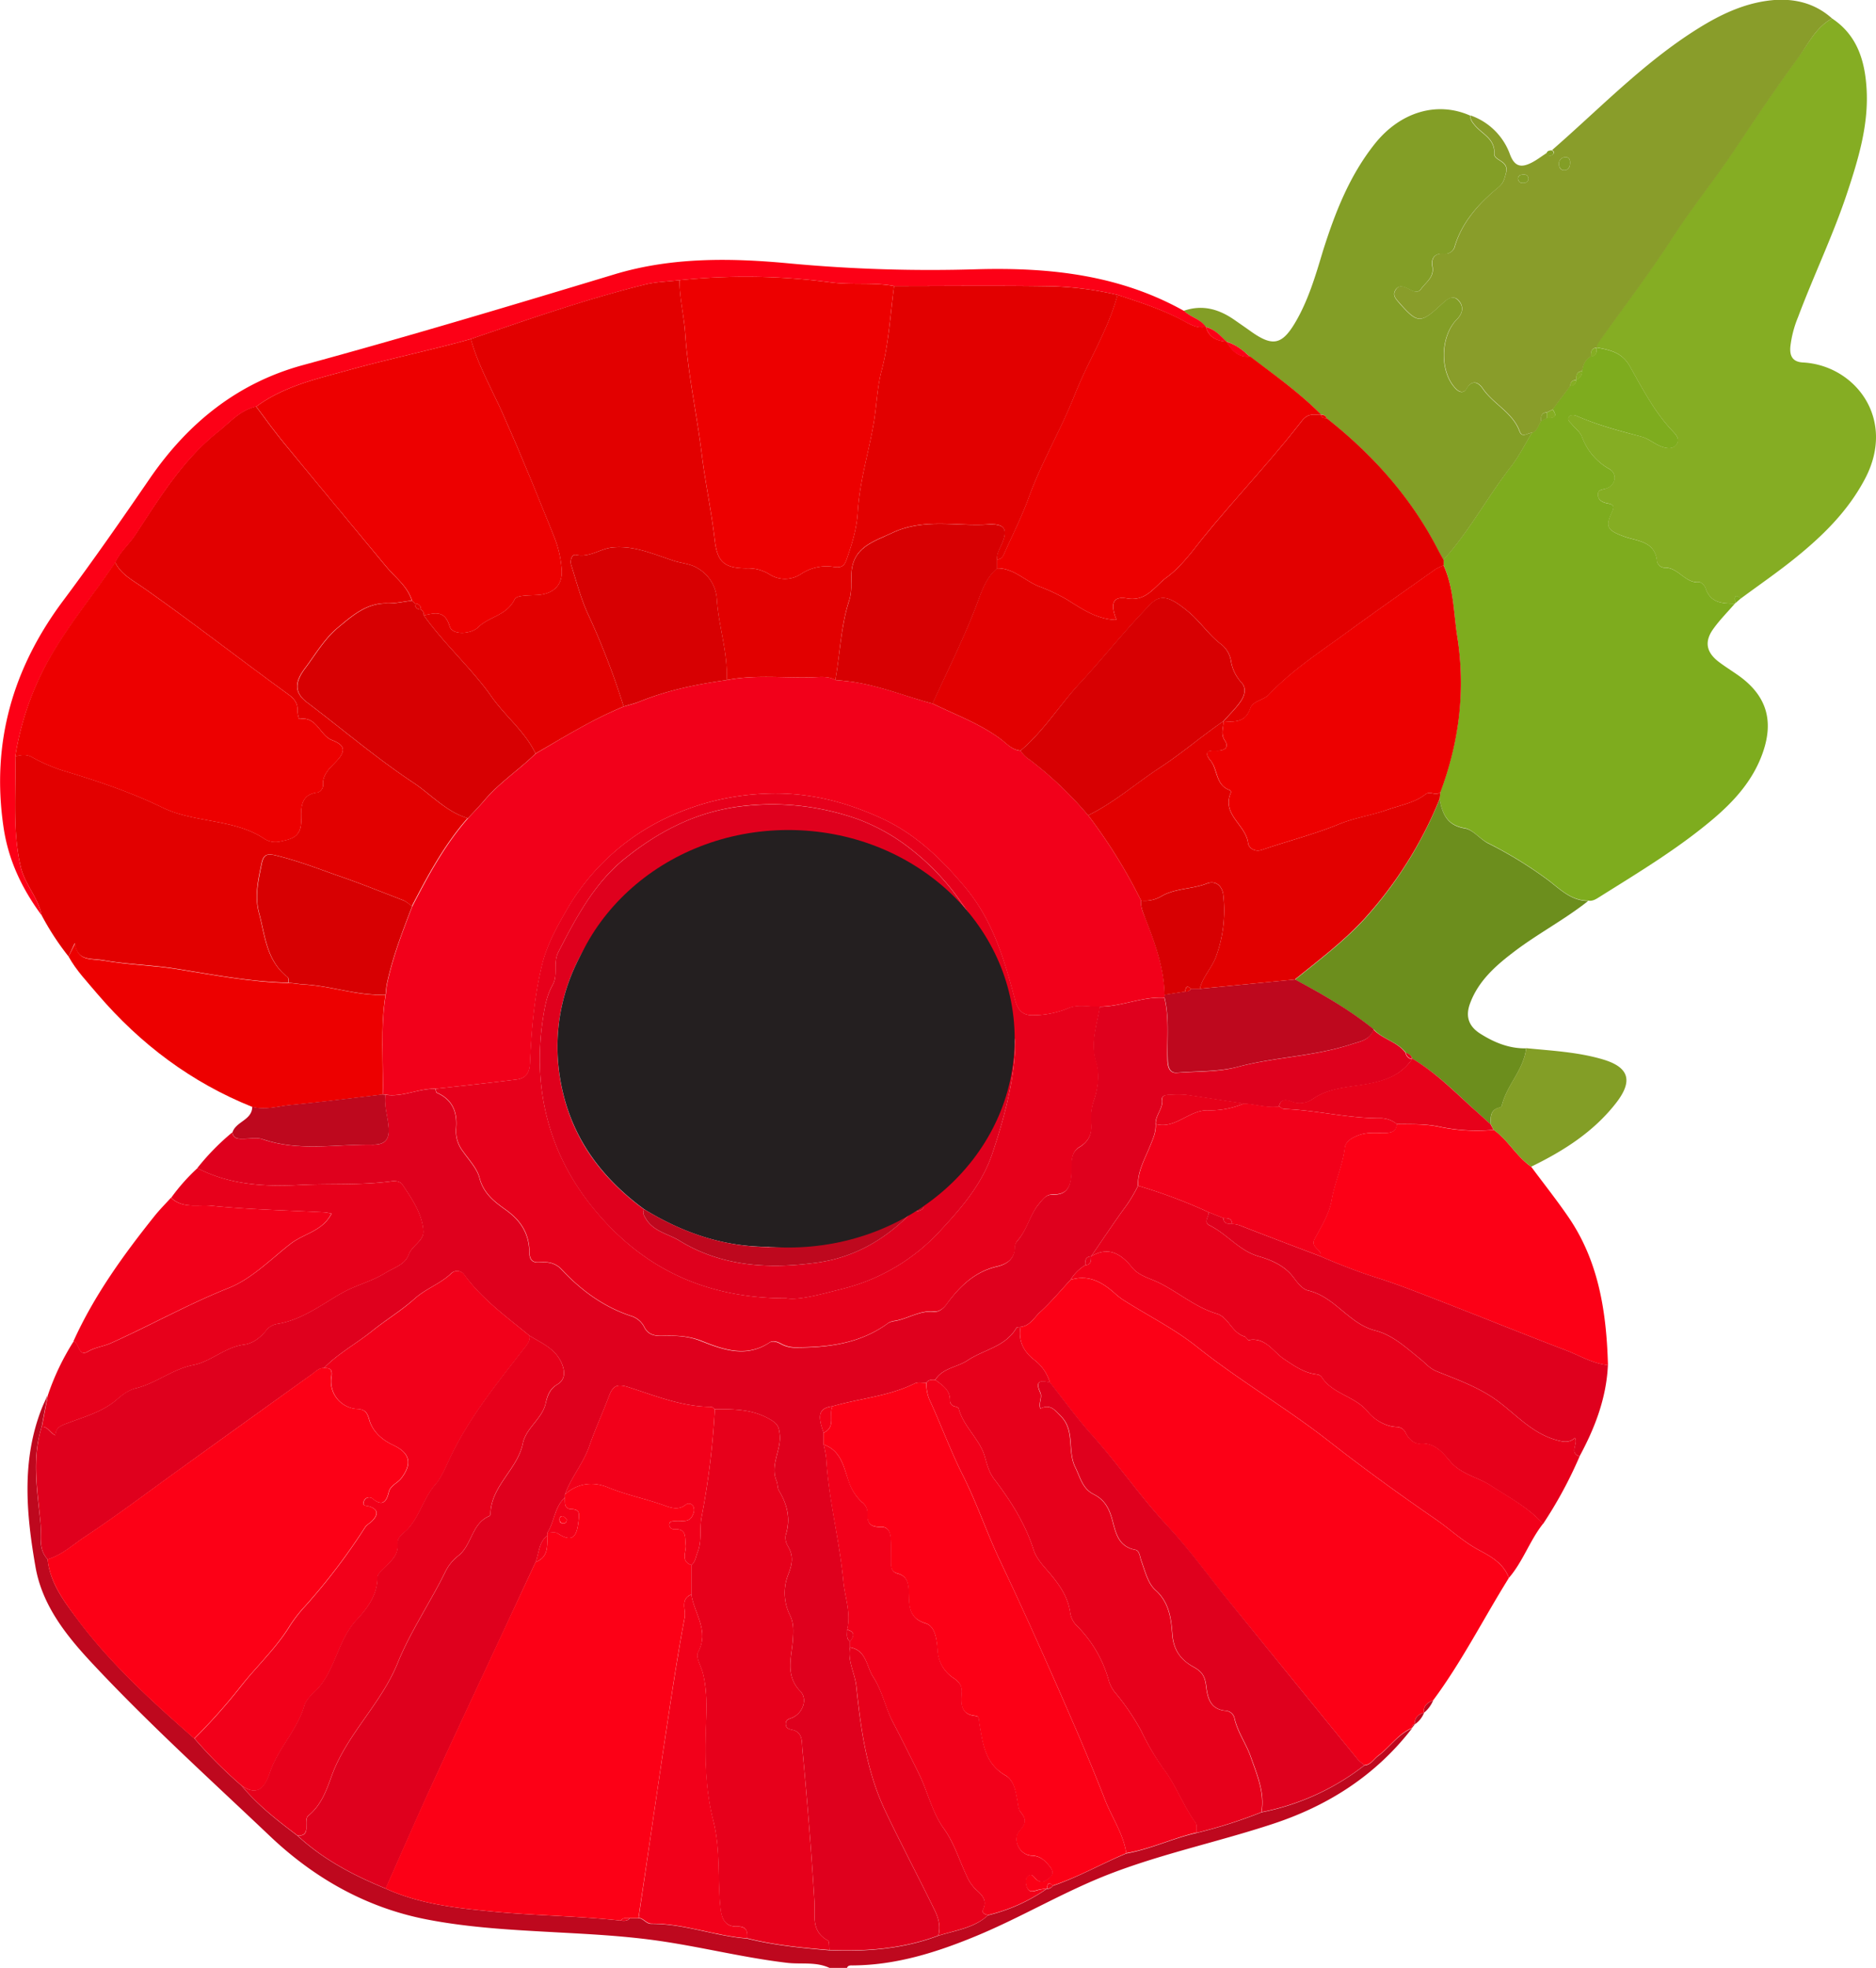 <svg id="Layer_1" data-name="Layer 1" xmlns="http://www.w3.org/2000/svg" viewBox="0 0 638.18 669.29"><title>poppy</title><path d="M398,678c-4.61-2.17-9.65-1.16-14.46-1.73-15.36-1.82-30.33-5.72-45.63-7.76-10.72-1.43-21.51-2-32.3-2.58-14.93-.82-29.87-1.55-44.59-4.41-20.66-4-38.36-14.1-53.36-28.34-20.4-19.36-41.3-38.25-60.52-58.83-8.77-9.39-16.94-19.64-19.22-32.66-3.16-18.05-4.84-36.27,2.12-54,.6-1.52,1.35-3,2-4.49L130,494c-3.44,10.87-1.45,21.88-.4,32.77.39,4.06-.95,8.71,2.43,12.26.82,8.17,5.71,14.45,10.31,20.59,11.39,15.21,25.42,27.92,39.65,40.4a155,155,0,0,0,16,16c5.46,6.64,12.19,11.85,19,17,8.74,8.1,19.08,13.54,30,18,11.61,5.32,24.17,6.64,36.59,7.84,14.44,1.39,29,1.47,43.43,3.06,1.13.11,2.26.23,3.09-.81H333c1.74,0,2.54,1.94,4.42,1.92,11.1-.08,21.56,4.17,32.54,5,9.19,2.3,18.59,3.21,28,4,12.62.49,25.06-.43,37-4.93,5.88-1.85,12.21-2.59,17-7a59.16,59.16,0,0,0,20-9h0a2.13,2.13,0,0,0,2-1c8.66-2.94,16.6-7.5,25-11,8.25-1.45,15.84-5.18,24-7a166.4,166.4,0,0,0,22-7,82.82,82.82,0,0,0,35-15.94c2.22-.16,3.19-2.12,4.73-3.26,4-3,6.77-7.38,11.52-9.41-12.35,16-28.52,26.37-47.62,32.61-18.22,6-37,9.94-55,16.85-15.62,6-30,14.69-45.46,21.11-13.54,5.62-27.35,10-42.22,10.1-.8,0-1.69-.11-2,1Z" transform="translate(-115.83 -8.71)" style="fill:#be081e"/><path d="M435,667c-11.95,4.5-24.39,5.42-37,4.93-.17-1.12,0-3-.56-3.27-5.81-3.14-4.24-8.38-4.55-13.44-1.05-17.25-2.49-34.48-4.1-51.68-.21-2.24.22-5.7-3.39-6.49-1.23-.27-2.28-.54-2.27-2.08s1.21-1.59,2.29-2.08c3.56-1.61,5.24-6.38,2.65-9-5.21-5.35-2.93-11.57-2.53-17.42.21-3.09.37-5.78-1.06-8.6a17,17,0,0,1-.5-13.67c1.45-3.71,1.82-6.32-.09-9.59a5.37,5.37,0,0,1-.78-3.79c1.77-5.48.58-10.36-2.27-15.11-.57-.94-.41-2.29-.85-3.34-2.31-5.51,1.79-10.56,1.08-16-.28-2.2-.58-3.3-2.95-4.73C372,487.93,365.6,487.94,359,488c-.4-.28-.79-.82-1.19-.82-9.93,0-19-3.76-28.2-6.7-4.4-1.41-5.47,0-6.73,3.37-2.09,5.53-4.57,10.91-6.5,16.49-2.05,6-6.25,10.78-8.36,16.67,0,.33,0,.67,0,1-3.59,3.21-3.53,8.23-6,12,0,.33,0,.66,0,1-3,2.24-2.76,6-4,9l-11,23.67c-8.41,18.06-16.89,36.1-25.21,54.21-5,11-9.84,22.07-14.75,33.12-10.92-4.46-21.26-9.9-30-18,2.06.14,3.09-.68,3-2.88,0-1.29-.17-3.2.57-3.8,4.46-3.59,6.22-8.59,8.06-13.67,5.12-14.12,16.75-24.31,22.46-38.42,4.3-10.62,11.05-20.51,16.22-31a15.2,15.2,0,0,1,4.36-5.37c4.67-3.63,4.51-11,10.55-13.51.22-.09.41-.57.42-.87.28-9.52,9.2-15,11-23.85,1.1-5.33,6.57-8.33,7.78-13.65.61-2.67,1.41-4.88,4-6.44,2.33-1.38,2.69-3.76,1.68-6.56-2-5.44-6.87-7.34-11.2-10-7.77-6.39-16-12.3-22.07-20.53a3,3,0,0,0-4.83-.44c-3.66,3.41-8.47,5-12.22,8.39-4.49,4-9.77,7.19-14.49,11C237,465.72,230.87,469,226,474c-1.68-.07-2.73,1.17-3.91,2q-22.82,16.33-45.58,32.75c-10.59,7.62-21,15.5-31.89,22.7-4.05,2.67-7.72,6.19-12.58,7.58-3.38-3.55-2-8.2-2.43-12.26-1-10.89-3-21.9.4-32.77,2-.24,2.54,1.89,4.67,2.87.06-2.68,1.82-3.28,4-4.11,5.76-2.19,11.87-3.79,16.73-7.95,2-1.72,4-3.35,6.77-4,6.81-1.68,12.28-6.46,19.42-7.86,6-1.17,10.77-6.09,17.21-6.93,3-.39,5.45-2.27,7.43-4.67a5.89,5.89,0,0,1,3.68-2.34c8.44-1.29,15.05-6.47,22.19-10.54,4.68-2.66,9.95-3.85,14.72-6.79,3-1.85,6.75-2.82,8-6.25,1.19-3.2,5.28-4.72,5-8.11-.44-6-3.92-10.94-7.17-15.8-.64-.94-2.14-1.28-3.64-1.07-10.37,1.43-20.85.74-31.28,1.27-11.76.6-23.83,0-34.79-5.73a80,80,0,0,1,11.94-12.18c.29,2.37,2.06,2.2,3.75,2.2,2.16,0,4.52-.54,6.45.14,12.33,4.28,24.93,1.69,37.42,1.88,4,.06,5.78-1.44,5.52-5.64-.23-3.8-1.64-7.48-1.09-11.34,5.87.91,11.25-2.19,17-2,.15.46.18,1.22.48,1.35,5.36,2.34,7,6.63,6.53,12.11a11.21,11.21,0,0,0,2.33,7.8c2,2.94,4.83,5.8,5.66,9.11,1.32,5.23,5.21,8.16,8.83,10.73,5.28,3.74,8,8.2,8.12,14.42,0,2.58.95,3.71,3.53,3.47,2.77-.24,5.37.26,7.34,2.37,6.65,7.11,14.26,12.75,23.61,15.87a7.39,7.39,0,0,1,4.54,3.7c1.28,2.68,3.51,3.18,6.23,3.09,4.47-.15,8.8,0,13.18,1.76,7.54,3,15.34,5.78,23.23.54,1.16-.76,2.59-.25,3.82.4a10.06,10.06,0,0,0,4.76,1.29c11.33,0,22.27-1.3,31.77-8.29a5.66,5.66,0,0,1,2.33-.75c4.51-.78,8.49-3.66,13.38-3.17,1.54.15,3.08-1,4.14-2.45,4.39-6,9.5-11.08,17.13-12.87,3.45-.81,6.13-2.57,6.14-6.73a3.75,3.75,0,0,1,1-2.21c3.26-3.7,4.1-8.77,7.34-12.55,1.36-1.59,2.22-3.08,4.61-3,4.29.07,5.89-2,6.24-6.47.25-3.21-.68-7.61,2.72-9.63,3.68-2.2,4.45-5.07,4-8.78a18.66,18.66,0,0,1,1.2-7.83c1.29-4.12,1.69-8.6.53-12.32-2.09-6.73.34-12.68,1.28-18.93,7.47,0,14.46-3.48,22-3,1.64,6.71.87,13.54,1,20.33,0,2.45.28,5.4,3.23,5.17,6.91-.53,14.15-.23,20.67-2,12.81-3.4,26.19-3.56,38.77-7.73,2.81-.93,6.3-1.38,7.38-5.05,3.17,3.35,8.17,4.17,11,8a2.46,2.46,0,0,0,2.14,2.15l.12-.1c-3.6,5.37-8.76,7.32-15.06,8.51s-13.11,1.19-18.87,5.2a7.54,7.54,0,0,1-7.12.85c-1.52-.63-3.76-1.16-4.28,1.67-4.07.56-8-.81-12-1-6.57-1-13.13-2.06-19.71-3a38.1,38.1,0,0,0-5.45,0c-1.19,0-2.8.17-2.63,1.55.4,3.2-2.4,5.41-2.2,8.45.14,2.72-.95,5.07-1.95,7.53-1.76,4.34-4.23,8.52-4.06,13.46a53.84,53.84,0,0,1-3.74,6.37C495,424.13,491.07,430.11,487,436c-2,.09-2,1.54-2,3a15,15,0,0,0-5,5c-3.44,3.7-6.67,7.62-10.39,11-2,1.83-3.42,4.67-6.62,5-.48.1-1.24,0-1.4.31-3.75,6.48-11.11,7.37-16.62,11.06-3.58,2.4-8.49,2.57-11,6.62-1.1,0-2.29-.18-3,1-1.33.05-2.87-.32-3.95.22-8.87,4.38-18.73,5.09-28,7.78-4.52.58-5.27,2.84-3,9,0,1.33,0,2.66,0,4a38.64,38.64,0,0,1,.9,4.85c.85,14,4.49,27.64,5.8,41.56.51,5.5,2.71,10.93,1.28,16.59.13,1.39-.48,3,1,4v2c-.92,4.64,1.63,8.73,2.1,13.19,1.55,14.57,3.45,28.94,9.95,42.6,5.33,11.2,11.14,22.15,16.57,33.29C435.08,661,435.89,663.82,435,667Z" transform="translate(-115.83 -8.71)" style="fill:#df001d"/><path d="M706,214c-2.49,2.88-5.21,5.6-7.4,8.69-3.06,4.32-2.29,7.95,2,11.18,2.11,1.59,4.38,3,6.54,4.52,9.45,6.68,12.21,15.13,8.42,26.12-3.25,9.44-9.66,16.58-17.11,22.87-12,10.13-25.43,18.17-38.67,26.49-1.13.71-2.26,1.41-3.7,1.14-5.67,0-9.23-3.64-13.42-6.89a139.5,139.5,0,0,0-20.78-12.77c-2.83-1.49-5-4.5-7.79-5-6.07-1-7.67-5-8.54-10l.3-2.44c6.39-17.12,8.55-34.67,5.69-52.8-1.28-8.13-1.15-16.52-4.67-24.21,0-.61,0-1.22,0-1.83,8.79-9.7,14.92-21.33,22.9-31.62,2.76-3.57,4.82-7.69,7.2-11.55,1.8-.74,2.16-2.55,3-4l2-1c2.07-.07,4.07-.18,2-3l6-8a1.82,1.82,0,0,0,2-2h0a3,3,0,0,0,2-3c.35-2.05,1-3.93,3-5,2-.09,2-1.55,2-3h0c4.4.83,8.57,1.62,11.19,6.19,4.39,7.68,8.42,15.65,14.61,22.18,1.1,1.17,2.54,2.62,1.57,4.35-1.09,1.95-3.38,1.62-5,1.08-2.48-.83-4.61-2.79-7.1-3.46-7.43-2-14.84-3.91-21.9-7-.93-.41-2.15-.6-2.77.29-.72,1,.38,1.78,1,2.51,1.17,1.4,2.81,2.61,3.42,4.22a20.82,20.82,0,0,0,9.36,11c2.79,1.64,2.15,5.41-.91,6.54-1.22.46-3,.28-3,2-.08,2,1.52,2.83,3.27,3.13,1.94.34,2.47.89,1.48,3-2.42,5.1-1.36,6.24,4.13,8.26,4.41,1.62,10.62,1.48,11.22,8.51a2.68,2.68,0,0,0,2.57,2.1c4.7-.14,7,5.42,11.85,4.95.65-.07,1.82,1.14,2.09,2C697.69,213.82,701.78,214,706,214Z" transform="translate(-115.83 -8.71)" style="fill:#7eac1e"/><path d="M139.14,334A91,91,0,0,1,130,320c-1.15-6-5.76-10.53-7.15-16.56-2.86-12.42-1.52-25-1.85-37.47,1.92-.49,3.68-.85,5.7.23a57.42,57.42,0,0,0,10.43,4.55c11.58,3.46,23.13,7.34,33.9,12.57,11.18,5.42,24.24,3.71,34.75,10.67a7.07,7.07,0,0,0,5.31.91c3.76-.81,7.15-1.38,7.21-6.92,0-3.58-.77-9.13,5.67-9.77a2.85,2.85,0,0,0,1.76-2.19c-.43-4.15,2.79-6.42,4.93-8.84,3.48-3.91,1.43-5.45-1.95-6.79-4.15-1.65-5.12-8.24-11.08-7.14a8.23,8.23,0,0,1-.58-2.7c.15-2.63-1.05-4.18-3.16-5.71-16.56-12-32.71-24.63-49.49-36.39-3.38-2.37-7.41-4.42-9.4-8.5,1.65-3.62,4.75-6.17,6.91-9.47,8.21-12.51,16.09-25.4,28-34.87,4.07-3.22,7.59-7.45,13-8.66,3.1,4.08,6.07,8.27,9.33,12.23,11.57,14.08,23.25,28.08,34.86,42.13,3.1,3.75,7.27,6.71,8.82,11.65-2.78.33-5.58,1-8.36.93-7.12-.19-12.11,4.36-16.86,8.29-4.48,3.7-7.61,9.09-11.18,13.85-3.76,5-3.42,8.42.78,11.59,12,9.07,23.46,18.87,36,27.19,6.18,4.09,11.2,9.94,18.6,12.15-7.9,9-13.53,19.45-19,30a12.68,12.68,0,0,0-2.73-2c-7.48-2.91-14.94-5.89-22.53-8.52-7-2.44-13.93-5.16-21.2-6.87-3.17-.75-4.11.12-4.7,3-1.12,5.51-2.39,10.89-.86,16.59,2.11,7.82,2.53,16.31,9.76,21.83.36.28.18,1.27.25,1.93-12.9-.26-25.55-2.75-38.21-4.76-8.14-1.29-16.38-1.41-24.54-2.85-4.56-.81-9,.44-9.87-5.86Z" transform="translate(-115.83 -8.71)" style="fill:#e20000"/><path d="M463,460c3.2-.32,4.61-3.16,6.62-5,3.72-3.39,6.95-7.31,10.39-11,6.35-2,11.1,1,15.52,5a22.18,22.18,0,0,0,3.2,2.33c8.11,5.1,16.8,9.47,24.24,15.41,14.37,11.47,30.29,20.69,44.75,32,11.8,9.23,23.95,18.06,36.3,26.55,5,3.41,9.33,7.6,14.77,10.53,4,2.14,8.56,4.59,10.32,9.56-8.63,13.84-16,28.48-25.75,41.61-1.89.78-3.42,1.83-3.13,4.23l.06-.07c-2,.57-3.28,1.74-3.19,4l.07-.1a1.14,1.14,0,0,0-.95,1.26l0,.06c-4.75,2-7.53,6.45-11.52,9.41-1.54,1.14-2.51,3.1-4.73,3.26a16.23,16.23,0,0,1-2.26-1.92Q555.59,580,533.49,552.84c-6.79-8.35-13.1-17.13-20.42-25-9.28-10-16.91-21.18-26-31.26-5-5.58-9.41-11.72-14.08-17.6a14.74,14.74,0,0,0-5.48-7.89C463.86,468.18,462.22,464.65,463,460Z" transform="translate(-115.83 -8.71)" style="fill:#fc0016"/><path d="M706,214c-4.26,0-8.35-.2-10-5.29-.27-.84-1.44-2-2.09-2-4.88.47-7.15-5.09-11.85-4.95a2.68,2.68,0,0,1-2.57-2.1c-.6-7-6.81-6.89-11.22-8.51-5.49-2-6.55-3.16-4.13-8.26,1-2.08.46-2.63-1.48-3-1.75-.3-3.35-1.17-3.27-3.13.06-1.67,1.82-1.49,3-2,3.06-1.13,3.7-4.9.91-6.54a20.82,20.82,0,0,1-9.36-11c-.61-1.61-2.25-2.82-3.42-4.22-.62-.73-1.72-1.47-1-2.51.62-.89,1.84-.7,2.77-.29,7.06,3.12,14.47,5.06,21.9,7,2.49.67,4.62,2.63,7.1,3.46,1.6.54,3.89.87,5-1.08,1-1.73-.47-3.18-1.57-4.35-6.19-6.53-10.22-14.5-14.61-22.18-2.62-4.57-6.79-5.36-11.19-6.19,0-1.27.81-2.09,1.5-3,8.18-11.45,16.7-22.67,24.33-34.47,6.64-10.28,14.34-19.76,21.12-29.91,7-10.52,14.13-21,21.58-31.21C731,23.63,733.52,18,739.07,15c8.61,5.7,11.19,14.5,11.74,24,.71,12.16-2.76,23.67-6.52,35.05-4.79,14.5-11.45,28.27-16.81,42.55a37.17,37.17,0,0,0-2.61,10.07c-.27,3.24.88,5.14,4.31,5.32,17.56.94,31.84,19,21.15,39.45-5.87,11.2-14.63,19.7-24.26,27.43-5.82,4.67-12,8.92-18,13.36-3.07-2.1-1.71.86-2.09,1.83Z" transform="translate(-115.83 -8.71)" style="fill:#85ad23"/><path d="M739.07,15c-5.55,3-8.08,8.67-11.54,13.41C720.08,38.58,713,49.06,706,59.58c-6.78,10.15-14.48,19.63-21.12,29.91-7.63,11.8-16.15,23-24.33,34.47-.69,1-1.51,1.77-1.5,3h0c-2,.09-2,1.55-2,3-2,1.06-2.65,2.94-3,5-2,.11-2,1.55-2,3h0a1.82,1.82,0,0,0-2,2l-6,8-2,1c-2,.09-2,1.55-2,3-.84,1.45-1.2,3.26-3,4-1.43-.24-3.31,2-4.26-.64-2.37-6.4-8.89-9.17-12.52-14.5-1.37-2-3.53-3.24-5.45,0-1,1.68-2.4,1.4-3.69.09-5.49-5.54-5.44-17.72.33-23.58,2.23-2.26,2.29-4.65.49-6.54s-3.86-.3-5.54,1.26c-7.4,6.9-8.29,6.77-14.87-.75-1.14-1.29-1.9-2.36-1-3.88,1.1-2,2.7-1.38,4.31-.59s3.19,1.9,4.48.09c1.64-2.29,4.51-3.94,3.83-7.6-.52-2.74.73-4.56,3.85-4.36a3.31,3.31,0,0,0,3.76-2.55c2.6-8.44,8.31-14.66,14.89-20.1,1.78-1.48,2-3,2.55-5,1-4-4.1-4-4-6.26.28-5.21-4.09-6.74-6.57-9.69-.92-1.1-1.67-2-1.58-3.4a21.9,21.9,0,0,1,13.4,13.16c1.64,4.52,4.07,4.64,7.55,2.83,1.74-.91,3.32-2.14,5-3.22.41.75,1,1.22,1.8.71s.95-1.11,0-1.68c16.14-14.05,31-29.61,49.28-41.11,8.36-5.26,17.15-9.41,27.24-10C727.33,8.37,733.69,10.16,739.07,15ZM649.94,64.08c0-1.07-.34-2-1.64-1.89a2.14,2.14,0,0,0-2.14,2.22c0,1.23.56,2.33,2,2.18S649.88,65.31,649.94,64.08Zm-14.23,5c-.33-1.09-1.31-1.11-2.31-.92a1.26,1.26,0,0,0-1.06,1.8c.32,1,1.21,1,2,.92A1.39,1.39,0,0,0,635.71,69.09Z" transform="translate(-115.83 -8.71)" style="fill:#899d2a"/><path d="M616,48.05c-.09,1.43.66,2.3,1.58,3.4,2.48,2.95,6.85,4.48,6.57,9.69-.12,2.22,5,2.27,4,6.26-.51,2-.77,3.48-2.55,5C619,77.8,613.28,84,610.68,92.46A3.31,3.31,0,0,1,606.92,95c-3.12-.2-4.37,1.62-3.85,4.36.68,3.66-2.19,5.31-3.83,7.6-1.29,1.81-3,.63-4.48-.09s-3.21-1.39-4.31.59c-.85,1.52-.09,2.59,1,3.88,6.58,7.52,7.47,7.65,14.87.75,1.68-1.56,3.62-3.28,5.54-1.26s1.74,4.28-.49,6.54c-5.77,5.86-5.82,18-.33,23.58,1.29,1.31,2.7,1.59,3.69-.09,1.92-3.24,4.08-2,5.45,0,3.63,5.33,10.15,8.1,12.52,14.5,1,2.6,2.83.4,4.26.64-2.38,3.86-4.44,8-7.2,11.55-8,10.29-14.11,21.92-22.9,31.62-.62-1.15-1.28-2.28-1.88-3.44-9.17-17.85-22.23-32.42-37.88-44.79a1.79,1.79,0,0,0-2-1.21l.09-.06c-7.39-7.42-15.89-13.47-24.22-19.72-2.38-2.13-4.83-4.14-8-5.06l0,0c-2.08-2.07-4-4.31-7.06-5l0,0c-1.75-2.79-5.17-3.32-7.39-5.47,6.36-2.22,12-.58,17.32,3.14,1.9,1.33,3.82,2.64,5.71,4,7.11,5,10.33,4.49,14.8-3s7-16.06,9.51-24.46C570,81,574.88,68.48,583.5,57.64S604.71,43,616,48.05Z" transform="translate(-115.83 -8.71)" style="fill:#839e26"/><path d="M636.7,405.5c4.22,5.69,8.63,11.24,12.63,17.07,10.44,15.19,13,32.56,13.5,50.44-5.2-.52-9.63-3.28-14.37-5.08-14.25-5.44-28.38-11.17-42.59-16.69-7.35-2.85-14.7-5.77-22.21-8.14-6.37-2-12.53-4.49-18.66-7.11.75-2.4-3.61-2.87-2-5.89,2.28-4.25,5-8.6,5.79-13.21,1-6.12,3.78-11.72,4.5-17.89.24-2.09,2.4-3.33,4.57-4.16,2.93-1.13,5.91-.78,8.87-.82,2.19,0,4-.31,4.26-3,4.8.1,9.57-.11,14.37.91A62.23,62.23,0,0,0,624,393C628.88,396.48,631.73,402.08,636.7,405.5Z" transform="translate(-115.83 -8.71)" style="fill:#fc0016"/><path d="M487,436c4.07-5.89,8-11.87,12.26-17.63A53.84,53.84,0,0,0,503,412a178.6,178.6,0,0,1,24,9c.16,1.5-1.92,3.39.29,4.47,6,2.92,10.06,8.63,16.78,10.56,4.52,1.29,8.95,3.28,12,7.41,1.24,1.69,2.92,3.78,4.74,4.19,9.15,2.09,13.84,11.33,22.87,13.62,6,1.54,10.57,5.9,15.35,9.71,1.76,1.4,3.09,3.16,5.45,4.11,6.84,2.76,14,5.32,19.95,9.5,6.86,4.82,12.22,11.52,20.92,13.93,2.63.72,4.33.93,6.27-.75,1.13,2.22-2.13,5.07,1.56,6.28A146,146,0,0,1,640.75,527c-5-5.58-11.63-9-17.82-13.05-4.43-2.87-9.95-3.8-13.61-8-2.77-3.21-5.37-6.69-10.58-6.25-1.86.15-3.63-1.55-4.63-3.43A3.43,3.43,0,0,0,591,494c-4.09-.09-8-2.82-9.79-5.07-4.4-5.45-12-6-15.77-11.87a2.55,2.55,0,0,0-1.69-.94c-4.32-.47-7.63-2.88-11.11-5.19-3.77-2.51-6.29-7.52-12-6.47-.4.07-.9-1.07-1.47-1.23-4.31-1.24-5.41-6.55-9.44-7.75-7.36-2.2-13.09-7.34-19.85-10.62-2.95-1.43-6.64-2.25-8.92-5.07C497.22,435.18,493,432.45,487,436Z" transform="translate(-115.83 -8.71)" style="fill:#e7001b"/><path d="M605.58,280.46c.87,5,2.47,9,8.54,10,2.83.46,5,3.47,7.79,5a139.5,139.5,0,0,1,20.78,12.77c4.19,3.25,7.75,6.86,13.42,6.89-8,6.34-17.07,11.08-25.14,17.21-6.21,4.71-12.27,9.95-15.11,17.8-1.62,4.51-.22,7.75,3.52,10.13,4.74,3,9.84,5.11,15.61,5-.79,7.33-6.62,12.52-8.27,19.49a1.17,1.17,0,0,1-.73.64c-3.26.76-3.16,3.26-3,5.78-1.59-1.44-3.18-2.89-4.79-4.32-7-6.29-13.61-13.16-21.83-18l-.13.1c-.12-1.3-1.1-1.75-2.13-2.15-2.85-3.79-7.85-4.61-11-8-8.25-6.68-17.39-11.94-26.73-16.9,8.07-6.55,16.38-12.78,23.5-20.48A136.88,136.88,0,0,0,605.58,280.46Z" transform="translate(-115.83 -8.71)" style="fill:#6c8e1d"/><path d="M183,406c11,5.73,23,6.33,34.79,5.73,10.43-.53,20.91.16,31.28-1.27,1.5-.21,3,.13,3.64,1.07,3.25,4.86,6.73,9.8,7.17,15.8.25,3.39-3.84,4.91-5,8.11-1.28,3.43-5,4.4-8,6.25-4.77,2.94-10,4.13-14.72,6.79-7.14,4.07-13.75,9.25-22.19,10.54a5.89,5.89,0,0,0-3.68,2.34c-2,2.4-4.47,4.28-7.43,4.67-6.44.84-11.26,5.76-17.21,6.93-7.14,1.4-12.61,6.18-19.42,7.86-2.73.67-4.76,2.3-6.77,4-4.86,4.16-11,5.76-16.73,7.95-2.16.83-3.92,1.43-4,4.11-2.13-1-2.67-3.11-4.67-2.87l2.07-10.83a84.17,84.17,0,0,1,8.75-18.28c2.05.66,1.58,5.43,4.88,3.49,2.53-1.48,5.32-1.75,7.8-2.86,13.44-6,26.28-13.26,40.05-18.74,7.81-3.11,14.28-9.73,21.12-15.07,4.46-3.47,10.86-4.25,13.9-10.26a18,18,0,0,0-2.35-.43c-12.88-.69-25.81-.94-38.63-2.25-4.47-.45-9.68,1.1-13.58-2.72A66.07,66.07,0,0,1,183,406Z" transform="translate(-115.83 -8.71)" style="fill:#e7001b"/><path d="M139.14,334l2.24-4.43c.91,6.3,5.31,5.05,9.87,5.86,8.16,1.44,16.4,1.56,24.54,2.85,12.66,2,25.31,4.5,38.21,4.76,1.8.05,3.6.43,5.34.52,9.31.47,18.24,4,27.65,3.48-1.81,11.27-.71,22.62-1,33.93-10.42,1.22-20.82,2.6-31.26,3.57-4.34.41-8.69,1.85-13.12.62-20.71-8.32-38-21.33-52.49-38.23C145.63,342.75,141.77,338.82,139.14,334Z" transform="translate(-115.83 -8.71)" style="fill:#ed0000"/><path d="M518.67,114.49c2.22,2.15,5.64,2.68,7.39,5.47-2.81.53-5.22-.81-7.46-2C511.43,114,503.69,111.57,496,109a113,113,0,0,0-22.53-2.93c-17.81-.28-35.64-.09-53.46-.09-7.19-1.33-14.55-.28-21.7-1.25A218.57,218.57,0,0,0,347,104c-3.91.47-7.93.54-11.72,1.48-20.13,5-39.67,11.84-59.26,18.52-13.46,3.78-27.18,6.59-40.63,10.31-11.14,3.08-22.74,5.55-32.39,12.68-5.45,1.21-9,5.44-13,8.66-11.95,9.47-19.83,22.36-28,34.87-2.16,3.3-5.26,5.85-6.91,9.47-6.41,9.58-13.72,18.51-19.8,28.36A99.71,99.71,0,0,0,121,266c.33,12.5-1,25.05,1.85,37.47,1.39,6,6,10.52,7.15,16.56-6.7-9.05-11.4-18.91-13-30.2-4.15-28.55,3.19-53.91,20.35-76.87,10.14-13.57,19.83-27.49,29.41-41.47,13-18.92,29.9-32.56,52.17-38.62,35.51-9.66,70.75-20.23,106-30.88,19.55-5.9,39.84-5.58,60-3.64a516.07,516.07,0,0,0,63.39,1.93C472.82,99.62,496.71,102.16,518.67,114.49Z" transform="translate(-115.83 -8.71)" style="fill:#fc0016"/><path d="M487,436c6-3.55,10.22-.82,14,3.82,2.28,2.82,6,3.64,8.92,5.07,6.76,3.28,12.49,8.42,19.85,10.62,4,1.2,5.13,6.51,9.44,7.75.57.16,1.07,1.3,1.47,1.23,5.74-1.05,8.26,4,12,6.47,3.48,2.31,6.79,4.72,11.11,5.19a2.55,2.55,0,0,1,1.69.94c3.76,5.83,11.37,6.42,15.77,11.87,1.83,2.25,5.7,5,9.79,5.07a3.43,3.43,0,0,1,3.07,2.17c1,1.88,2.77,3.58,4.63,3.43,5.21-.44,7.81,3,10.58,6.25,3.66,4.24,9.18,5.17,13.61,8,6.19,4,12.78,7.47,17.82,13.05-4.54,5.73-6.82,12.87-11.63,18.43-1.76-5-6.35-7.42-10.32-9.56-5.44-2.93-9.8-7.12-14.77-10.53-12.35-8.49-24.5-17.32-36.3-26.55-14.46-11.32-30.38-20.54-44.75-32-7.44-5.94-16.13-10.31-24.24-15.41a22.18,22.18,0,0,1-3.2-2.33c-4.42-4-9.17-7-15.52-5a15,15,0,0,1,5-5C487,438.91,487,437.46,487,436Z" transform="translate(-115.83 -8.71)" style="fill:#f2001a"/><path d="M653.17,504c-3.69-1.21-.43-4.06-1.56-6.28-1.94,1.68-3.64,1.47-6.27.75-8.7-2.41-14.06-9.11-20.92-13.93-5.95-4.18-13.11-6.74-19.95-9.5-2.36-.95-3.69-2.71-5.45-4.11-4.78-3.81-9.33-8.17-15.35-9.71-9-2.29-13.72-11.53-22.87-13.62-1.82-.41-3.5-2.5-4.74-4.19-3-4.13-7.47-6.12-12-7.41-6.72-1.93-10.82-7.64-16.78-10.56-2.21-1.08-.13-3-.29-4.47l5,2c.1,2,1.55,2,3,2a9.1,9.1,0,0,1,3.28.78c8.87,3.48,17.8,6.83,26.71,10.22,6.13,2.62,12.29,5.09,18.66,7.11,7.51,2.37,14.86,5.29,22.21,8.14,14.21,5.52,28.34,11.25,42.59,16.69,4.74,1.8,9.17,4.56,14.37,5.08C662.3,484.18,658.41,494.32,653.17,504Z" transform="translate(-115.83 -8.71)" style="fill:#df001d"/><path d="M174,416.05c3.9,3.82,9.11,2.27,13.58,2.72,12.82,1.31,25.75,1.56,38.63,2.25a18,18,0,0,1,2.35.43c-3,6-9.44,6.79-13.9,10.26-6.84,5.34-13.31,12-21.12,15.07-13.77,5.48-26.61,12.7-40.05,18.74-2.48,1.11-5.27,1.38-7.8,2.86-3.3,1.94-2.83-2.83-4.88-3.49,7.05-15.6,17-29.35,27.59-42.61C170.15,420.1,172.13,418.12,174,416.05Z" transform="translate(-115.83 -8.71)" style="fill:#f2001a"/><path d="M623,391.11c-.12-2.52-.22-5,3-5.78a1.17,1.17,0,0,0,.73-.64c1.65-7,7.48-12.16,8.27-19.49,8.72.87,17.52,1.3,26,3.79,9.09,2.67,10.44,7.36,4.53,14.92-7.66,9.81-17.83,16.24-28.82,21.59-5-3.42-7.82-9-12.75-12.49C623.62,392.38,623.29,391.74,623,391.11Z" transform="translate(-115.83 -8.71)" style="fill:#839e26"/><path d="M201.66,385.12c4.43,1.23,8.78-.21,13.12-.62,10.44-1,20.84-2.35,31.25-3.57l.94.1c-.55,3.86.86,7.54,1.09,11.34.26,4.2-1.57,5.7-5.52,5.64-12.49-.19-25.09,2.4-37.42-1.88-1.93-.68-4.29-.13-6.45-.14-1.69,0-3.46.17-3.75-2.2C196.13,390.09,201.59,389.7,201.66,385.12Z" transform="translate(-115.83 -8.71)" style="fill:#be081e"/><path d="M600.24,591.24c-.29-2.4,1.24-3.45,3.13-4.23A10.92,10.92,0,0,1,600.24,591.24Z" transform="translate(-115.83 -8.71)" style="fill:#be081e"/><path d="M597.11,595.16c-.09-2.25,1.17-3.42,3.19-4A8.46,8.46,0,0,1,597.11,595.16Z" transform="translate(-115.83 -8.71)" style="fill:#be081e"/><path d="M706,214c.38-1-1-3.93,2.09-1.83Z" transform="translate(-115.83 -8.71)" style="fill:#7eac1e"/><path d="M643.73,59.85c.93.57.77,1.2,0,1.68s-1.39,0-1.8-.71C642.2,59.91,643,59.87,643.73,59.85Z" transform="translate(-115.83 -8.71)" style="fill:#839e26"/><path d="M596.23,596.32a1.14,1.14,0,0,1,.95-1.26Z" transform="translate(-115.83 -8.71)" style="fill:#be081e"/><path d="M308,518c0-.33,0-.67,0-1,4.36-4,9.73-4.47,14.67-2.42,6.26,2.59,12.87,3.86,19.18,6.14,2.21.8,4.74,1.64,7.11-.15a1.71,1.71,0,0,1,2.63.28,3.11,3.11,0,0,1,0,2.86c-1.08,3.07-3.71,2.1-5.91,2.29-1,.09-2.21-.06-2.17,1.35a1.68,1.68,0,0,0,1.76,1.49c4.23-.28,3.5,2.66,3.82,5.3.29,2.31-1.87,5.48,1.91,6.85,0,3.33,0,6.66,0,10-3.92,1.64-1.77,5.25-2.26,7.82-2.2,11.47-3.93,23-5.69,34.59-2.29,15-4.45,30-6.66,44.92Q334.7,649.7,333,661.09h-2.92c-1.12-.06-2.28-.28-3.09.82-14.44-1.59-29-1.67-43.43-3.06-12.42-1.2-25-2.52-36.59-7.84,4.91-11,9.71-22.14,14.75-33.12,8.32-18.11,16.8-36.15,25.21-54.21L298,540c4.4-1.64,4-5.39,4-9,0-.33,0-.66,0-1,1.16,0,2.61-.4,3.43.14,5.78,3.82,6.69.33,7.24-4.43.24-2.12.41-3.66-2.3-3.73C307.49,521.92,308.12,519.74,308,518Z" transform="translate(-115.83 -8.71)" style="fill:#fc0016"/><path d="M132,539c4.86-1.39,8.53-4.91,12.58-7.58,10.87-7.2,21.3-15.08,31.89-22.7q22.78-16.38,45.58-32.75c1.18-.84,2.23-2.08,3.91-2,2.4-.08,3,.64,2.53,3.3a9.39,9.39,0,0,0,8.66,10.61c2.74.09,3.55,1.14,4.24,3.6,1.16,4.15,4.43,6.95,8.12,8.68,5.67,2.66,6.67,6.18,2.8,11.29-1.3,1.72-3.69,2.38-4.26,4.73-.77,3.14-2.05,5-5.42,2.29a1.86,1.86,0,0,0-3,.7c-.84,1.87.92,1.56,1.91,1.9,3.05,1.06,2.86,2.82.92,4.83-.8.83-1.93,1.4-2.53,2.34a210.24,210.24,0,0,1-20.53,26.94,47,47,0,0,0-5.08,6.57c-4.55,7.43-11,13.45-16.43,20.26a196.37,196.37,0,0,1-16,18c-14.23-12.48-28.26-25.19-39.65-40.4C137.74,553.48,132.85,547.2,132,539Z" transform="translate(-115.83 -8.71)" style="fill:#fc0016"/><path d="M399,487c9.31-2.69,19.17-3.4,28-7.78,1.08-.54,2.62-.17,3.95-.22a14.08,14.08,0,0,0,1.06,5.75c3.94,8.5,7.14,17.35,11.35,25.7,4.84,9.61,8.23,19.82,12.86,29.51,6.61,13.86,12.91,27.86,19.1,41.91,5.67,12.89,11.31,25.81,16.4,38.93,2.36,6.09,6.27,11.57,7.24,18.2-8.39,3.55-16.33,8.11-25,11-1.61-1.6-1.81-.34-2,1h0a25.86,25.86,0,0,0-2.93.44c-1.44.36-3,1.17-3.84-.76-.5-1.2-.75-2.88.18-3.81,1.46-1.46,2.25.51,3.18,1.19,1.86,1.36,3.2.13,4.41-.88,1.48-1.23.88-2.6-.21-3.9-1.61-1.91-3.07-3.4-6.06-3.51-4.12-.17-6.69-5.57-4-8.53,2.21-2.44,2.24-3.92.34-6.2-1-1.15-.91-2.77-1.2-4.24-.6-3.09-1.14-6.65-4-8.29-7.06-4-7.72-11-8.89-17.78-.16-1,0-2.36-1.17-2.46-5.38-.46-5.07-4.25-4.81-8,.15-2.27-.88-3.54-2.72-4.83a11.93,11.93,0,0,1-5.51-9.49c-.23-3.3-.65-8.13-4-9.14-6-1.83-5.61-6.15-5.77-10.44-.12-3.07-.41-5.64-3.91-6.56-2.05-.54-2.17-2.26-2.16-4,0-2.5.08-5-.05-7.48-.12-2.28-.69-4.47-3.63-4.36-3.25.13-4.59-1.36-4.33-4.5a4.58,4.58,0,0,0-1.86-3.9,16.36,16.36,0,0,1-4.49-7C402.87,507.73,402,502.08,396,500c0-1.33,0-2.66,0-4C400.28,494.1,397.74,489.92,399,487Z" transform="translate(-115.83 -8.71)" style="fill:#fc0016"/><path d="M351,551c0-3.33,0-6.66,0-10,1.41-1.12,1.52-2.82,2.13-4.35,1.53-3.85.63-7.89,1.34-11.81A274.78,274.78,0,0,0,359,488c6.6-.06,13-.07,19.11,3.62,2.37,1.43,2.67,2.53,2.95,4.73.71,5.43-3.39,10.48-1.08,16,.44,1,.28,2.4.85,3.34,2.85,4.75,4,9.63,2.27,15.11a5.37,5.37,0,0,0,.78,3.79c1.91,3.27,1.54,5.88.09,9.59a17,17,0,0,0,.5,13.67c1.43,2.82,1.27,5.51,1.06,8.6-.4,5.85-2.68,12.07,2.53,17.42,2.59,2.66.91,7.43-2.65,9-1.08.49-2.28.52-2.29,2.08s1,1.81,2.27,2.08c3.61.79,3.18,4.25,3.39,6.49,1.61,17.2,3.05,34.43,4.1,51.68.31,5.06-1.26,10.3,4.55,13.44.6.32.39,2.15.56,3.27-9.41-.76-18.81-1.67-28-4,.24-2.51-.28-4.1-3.42-4-3.92.08-5.23-2.37-5.64-6.1-1.09-10,.09-20-2.51-30.09-2.51-9.76-2.85-20.28-2.49-30.61.23-6.45.62-13-1-19.34-.6-2.41-2.54-5.49-1.68-7.08C357.26,563.37,352,557.49,351,551Z" transform="translate(-115.83 -8.71)" style="fill:#e7001b"/><path d="M463,460c-.79,4.64.85,8.17,4.52,11.1A14.74,14.74,0,0,1,473,479c-3.07-.94-5.2-.74-3.37,3.23.85,1.84-.64,3.52.09,5.57,3.38-1.73,5,.56,7,2.64,4.81,4.87,2.09,11.67,4.85,17.3,1.75,3.56,2.44,7.29,6.31,9.23,3.09,1.55,4.77,3.88,5.89,7.35,1.46,4.5,1.72,10.29,8.25,11.51,1.42.27,1.51,2.29,2,3.7,1.28,3.5,2.26,7.73,4.83,10,4.81,4.26,5.35,10,5.75,15.13.43,5.58,3.22,8.77,7.2,11,3,1.62,3.89,3.27,4.28,6.4.48,3.85,1.25,8,6.61,8.49a3.29,3.29,0,0,1,3,2.35c1,4.84,4.06,8.94,5.55,13.24,2,5.83,4.88,12.17,3.68,18.9a166.4,166.4,0,0,1-22,7c-.12-1.15.18-2.6-.41-3.4-4.19-5.75-6.56-12.59-10.83-18.22A88.92,88.92,0,0,1,504,597.29a80.57,80.57,0,0,0-8.74-12.84,11.4,11.4,0,0,1-2.16-3.87,42.15,42.15,0,0,0-11-19,7.76,7.76,0,0,1-2.21-4.4c-.7-4.94-3.13-8.73-6.29-12.6-2.23-2.72-5.09-5.39-6.21-8.91-2.84-8.89-7.77-16.58-13.33-23.89-1.8-2.37-2.43-4.91-3.21-7.63-1.73-6.09-7.31-10.2-8.9-16.46-.08-.31-.82-.53-1.29-.66A2,2,0,0,1,439,484.9c0-3.55-2.68-5.1-5-6.9,2.5-4.05,7.41-4.22,11-6.62,5.51-3.69,12.87-4.58,16.62-11.06C461.77,460,462.53,460.11,463,460Z" transform="translate(-115.83 -8.71)" style="fill:#e7001b"/><path d="M182,600a196.37,196.37,0,0,0,16-18c5.39-6.81,11.88-12.83,16.43-20.26a47,47,0,0,1,5.08-6.57A210.24,210.24,0,0,0,240,528.26c.6-.94,1.73-1.51,2.53-2.34,1.94-2,2.13-3.77-.92-4.83-1-.34-2.75,0-1.91-1.9a1.86,1.86,0,0,1,3-.7c3.37,2.71,4.65.85,5.42-2.29.57-2.35,3-3,4.26-4.73,3.87-5.11,2.87-8.63-2.8-11.29-3.69-1.73-7-4.53-8.12-8.68-.69-2.46-1.5-3.51-4.24-3.6a9.39,9.39,0,0,1-8.66-10.61c.45-2.66-.13-3.38-2.53-3.3,4.88-5,11-8.27,16.4-12.59,4.72-3.79,10-6.94,14.49-11,3.75-3.37,8.56-5,12.22-8.39a3,3,0,0,1,4.83.44C280,450.7,288.23,456.61,296,463c.28,2.06-1.05,3.29-2.19,4.77-8.94,11.54-18.14,22.87-24.57,36.2-1.56,3.23-3.1,7.16-5.11,9.44-4.09,4.65-5.41,10.68-9.39,15.18-1.38,1.56-3.84,2.76-3.61,5.15.36,3.78-2.11,5.69-4.28,8-1,1.06-2.62,2.33-2.6,3.49.06,6-3.74,10.82-7,14.34-6.79,7.25-7.23,17.75-14.32,24.51-1.42,1.34-3,2.94-3.53,4.71-2.42,8.4-9,14.61-11.74,22.83-1.56,4.69-3.94,8.31-9.6,4.42A155,155,0,0,1,182,600Z" transform="translate(-115.83 -8.71)" style="fill:#f2001a"/><path d="M198,616c5.66,3.89,8,.27,9.6-4.42,2.74-8.22,9.32-14.43,11.74-22.83.51-1.77,2.11-3.37,3.53-4.71,7.09-6.76,7.53-17.26,14.32-24.51,3.29-3.52,7.09-8.32,7-14.34,0-1.16,1.58-2.43,2.6-3.49,2.17-2.26,4.64-4.17,4.28-8-.23-2.39,2.23-3.59,3.61-5.15,4-4.5,5.3-10.53,9.39-15.18,2-2.28,3.55-6.21,5.11-9.44,6.43-13.33,15.63-24.66,24.57-36.2,1.14-1.48,2.47-2.71,2.19-4.77,4.33,2.65,9.23,4.55,11.2,10,1,2.8.65,5.18-1.68,6.56-2.64,1.56-3.44,3.77-4,6.44-1.21,5.32-6.68,8.32-7.78,13.65-1.82,8.83-10.74,14.33-11,23.85,0,.3-.2.78-.42.87-6,2.53-5.88,9.88-10.55,13.51a15.2,15.2,0,0,0-4.36,5.37c-5.17,10.48-11.92,20.37-16.22,31-5.71,14.11-17.34,24.3-22.46,38.42-1.84,5.08-3.6,10.08-8.06,13.67-.74.6-.6,2.51-.57,3.8.06,2.2-1,3-3,2.88C210.22,627.84,203.49,622.63,198,616Z" transform="translate(-115.83 -8.71)" style="fill:#e7001b"/><path d="M396,500c6,2.09,6.84,7.74,8.61,12.63a16.36,16.36,0,0,0,4.49,7,4.58,4.58,0,0,1,1.86,3.9c-.26,3.14,1.08,4.63,4.33,4.5,2.94-.11,3.51,2.08,3.63,4.36.13,2.48.06,5,.05,7.48,0,1.73.11,3.45,2.16,4,3.5.92,3.79,3.49,3.91,6.56.16,4.29-.22,8.61,5.77,10.44,3.3,1,3.72,5.84,4,9.14a11.93,11.93,0,0,0,5.51,9.49c1.84,1.29,2.87,2.56,2.72,4.83-.26,3.73-.57,7.52,4.81,8,1.18.1,1,1.49,1.17,2.46,1.17,6.81,1.83,13.74,8.89,17.78,2.87,1.64,3.41,5.2,4,8.29.29,1.47.23,3.09,1.2,4.24,1.9,2.28,1.87,3.76-.34,6.2-2.69,3-.12,8.36,4,8.53,3,.11,4.45,1.6,6.06,3.51,1.09,1.3,1.69,2.67.21,3.9-1.21,1-2.55,2.24-4.41.88-.93-.68-1.72-2.65-3.18-1.19-.93.93-.68,2.61-.18,3.81.82,1.93,2.4,1.12,3.84.76A25.86,25.86,0,0,1,472,651a59.16,59.16,0,0,1-20,9c-1.05-.16-2.35-.69-1.82-1.77,1.71-3.46-.57-5.22-2.63-7.16a14.1,14.1,0,0,1-2.94-4.49c-2.52-5.36-4.2-11.1-7.74-16-4-5.5-5.38-12.3-8.34-18.37s-6.08-12.22-9.14-18.14c-2.55-4.93-3.51-10.44-6.51-15-2.35-3.55-2.26-9.14-7.91-10.11v-2c1.37-1.76,1.8-3.29-1-4,1.43-5.66-.77-11.09-1.28-16.59-1.31-13.92-5-27.55-5.8-41.56A38.64,38.64,0,0,0,396,500Z" transform="translate(-115.83 -8.71)" style="fill:#f2001a"/><path d="M545,625c1.2-6.73-1.66-13.07-3.68-18.9-1.49-4.3-4.53-8.4-5.55-13.24a3.29,3.29,0,0,0-3-2.35c-5.36-.46-6.13-4.64-6.61-8.49-.39-3.13-1.33-4.78-4.28-6.4-4-2.18-6.77-5.37-7.2-11-.4-5.16-.94-10.87-5.75-15.13-2.57-2.27-3.55-6.5-4.83-10-.51-1.41-.6-3.43-2-3.7-6.53-1.22-6.79-7-8.25-11.51-1.12-3.47-2.8-5.8-5.89-7.35-3.87-1.94-4.56-5.67-6.31-9.23-2.76-5.63,0-12.43-4.85-17.3-2.06-2.08-3.67-4.37-7-2.64-.73-2.05.76-3.73-.09-5.57-1.83-4,.3-4.17,3.37-3.23,4.67,5.88,9.06,12,14.08,17.6,9.07,10.08,16.7,21.31,26,31.26,7.32,7.85,13.63,16.63,20.42,25Q555.6,580,577.76,607.13a16.23,16.23,0,0,0,2.26,1.92A82.82,82.82,0,0,1,545,625Z" transform="translate(-115.83 -8.71)" style="fill:#df001d"/><path d="M434,478c2.36,1.8,5.06,3.35,5,6.9a2,2,0,0,0,1.68,2.15c.47.13,1.21.35,1.29.66,1.59,6.26,7.17,10.37,8.9,16.46.78,2.72,1.41,5.26,3.21,7.63,5.56,7.31,10.49,15,13.33,23.89,1.12,3.52,4,6.19,6.21,8.91,3.16,3.87,5.59,7.66,6.29,12.6a7.76,7.76,0,0,0,2.21,4.4,42.15,42.15,0,0,1,11,19,11.4,11.4,0,0,0,2.16,3.87A80.57,80.57,0,0,1,504,597.29a88.92,88.92,0,0,0,7.72,13.05c4.27,5.63,6.64,12.47,10.83,18.22.59.8.29,2.25.41,3.4-8.14,1.87-15.73,5.6-24,7-1-6.63-4.88-12.11-7.24-18.2-5.09-13.12-10.73-26-16.4-38.93-6.19-14-12.49-28-19.1-41.91-4.63-9.69-8-19.9-12.86-29.51-4.21-8.35-7.41-17.2-11.35-25.7A14.08,14.08,0,0,1,431,479C431.71,477.82,432.9,478,434,478Z" transform="translate(-115.83 -8.71)" style="fill:#f2001a"/><path d="M351,551c1,6.5,6.27,12.38,2.29,19.72-.86,1.59,1.08,4.67,1.68,7.08,1.59,6.38,1.2,12.89,1,19.34-.36,10.33,0,20.85,2.49,30.61,2.6,10.12,1.42,20.11,2.51,30.09.41,3.73,1.72,6.18,5.64,6.1,3.14-.06,3.66,1.53,3.42,4-11-.8-21.44-5.05-32.54-5-1.88,0-2.68-1.92-4.42-1.92q1.68-11.37,3.35-22.76c2.21-15,4.37-30,6.66-44.92,1.76-11.55,3.49-23.12,5.69-34.59C349.22,556.24,347.07,552.63,351,551Z" transform="translate(-115.83 -8.71)" style="fill:#f2001a"/><path d="M405,569c5.65,1,5.56,6.56,7.91,10.11,3,4.52,4,10,6.51,15,3.06,5.92,6.19,12.09,9.14,18.14s4.39,12.87,8.34,18.37c3.54,4.94,5.22,10.68,7.74,16a14.1,14.1,0,0,0,2.94,4.49c2.06,1.94,4.34,3.7,2.63,7.16-.53,1.08.77,1.61,1.82,1.77-4.83,4.39-11.16,5.13-17,7,.89-3.19.08-6-1.37-8.94-5.43-11.14-11.24-22.09-16.57-33.29-6.5-13.66-8.4-28-9.95-42.6C406.64,577.72,404.09,573.63,405,569Z" transform="translate(-115.83 -8.71)" style="fill:#e7001b"/><path d="M472,651c.17-1.32.37-2.58,2-1A2.13,2.13,0,0,1,472,651Z" transform="translate(-115.83 -8.71)" style="fill:#f2001a"/><path d="M327,661.9c.81-1.1,2-.88,3.09-.82C329.28,662.13,328.15,662,327,661.9Z" transform="translate(-115.83 -8.71)" style="fill:#f2001a"/><path d="M247,381l-.94-.1c.25-11.31-.85-22.66,1-33.93.16-1.3.22-2.62.5-3.9,1.94-9,5.23-17.54,8.52-26.09,5.46-10.56,11.09-21,19-30,1.88-2.05,3.82-4,5.63-6.15,5.13-6,11.77-10.36,17.38-15.83,9.8-5.72,19.45-11.72,30-16,1.72-.52,3.49-.92,5.14-1.6,9.6-3.91,19.63-6,29.84-7.39,9.69-1.89,19.48-.65,29.23-.95,2.61-.08,5.33-.49,7.78.95,1.64.16,3.28.28,4.91.49,9.7,1.24,18.73,5,28.09,7.52,7.85,3.82,16.12,6.82,23.22,12.1,2.09,1.56,3.87,3.73,6.77,3.93a9.29,9.29,0,0,0,3.1,3.07A125.48,125.48,0,0,1,486,286a179.84,179.84,0,0,1,18,29c-.25,2.26.75,4.16,1.54,6.19,3.24,8.33,6.31,16.73,6.5,25.85q0,.48-.06,1c-7.53-.48-14.52,3-22,3-3.62.29-7.42-.88-10.86.65A31.62,31.62,0,0,1,467.61,354c-3.93.22-5.61-1.75-6.54-5.3-3.57-13.55-7.49-26.87-16.76-38-8.07-9.72-17-18.32-28.45-23.6-12.8-5.92-26.14-9.26-40.74-8.41A86.6,86.6,0,0,0,344,286.21a77.17,77.17,0,0,0-35.46,32.14c-3.31,5.73-6.61,11.78-8.19,18.12-2.75,11-3.72,22.5-4.21,33.91-.15,3.33-1.52,5.1-4.51,5.48C282.4,377,273.19,378,264,379,258.22,378.84,252.84,381.94,247,381Z" transform="translate(-115.83 -8.71)" style="fill:#f2001a"/><path d="M264,379c9.19-1,18.4-2,27.58-3.15,3-.38,4.36-2.15,4.51-5.48.49-11.41,1.46-22.86,4.21-33.91,1.58-6.34,4.88-12.39,8.19-18.12A77.17,77.17,0,0,1,344,286.21a86.6,86.6,0,0,1,31.17-7.52c14.6-.85,27.94,2.49,40.74,8.41,11.41,5.28,20.38,13.88,28.45,23.6,9.27,11.17,13.19,24.49,16.76,38,.93,3.55,2.61,5.52,6.54,5.3a31.62,31.62,0,0,0,11.53-2.39c3.44-1.53,7.24-.36,10.86-.65-.94,6.25-3.37,12.2-1.28,18.93,1.16,3.72.76,8.2-.53,12.32a18.66,18.66,0,0,0-1.2,7.83c.42,3.71-.35,6.58-4,8.78-3.4,2-2.47,6.42-2.72,9.63-.35,4.45-1.95,6.54-6.24,6.47-2.39,0-3.25,1.45-4.61,3-3.24,3.78-4.08,8.85-7.34,12.55a3.75,3.75,0,0,0-1,2.21c0,4.16-2.69,5.92-6.14,6.73-7.63,1.79-12.74,6.84-17.13,12.87-1.06,1.46-2.6,2.6-4.14,2.45-4.89-.49-8.87,2.39-13.38,3.17a5.66,5.66,0,0,0-2.33.75c-9.5,7-20.44,8.33-31.77,8.29a10.06,10.06,0,0,1-4.76-1.29c-1.23-.65-2.66-1.16-3.82-.4-7.89,5.24-15.69,2.5-23.23-.54C350,463,345.67,462.88,341.2,463c-2.72.09-4.95-.41-6.23-3.09a7.39,7.39,0,0,0-4.54-3.7c-9.35-3.12-17-8.76-23.61-15.87-2-2.11-4.57-2.61-7.34-2.37-2.58.24-3.49-.89-3.53-3.47-.08-6.22-2.84-10.68-8.12-14.42-3.62-2.57-7.51-5.5-8.83-10.73-.83-3.31-3.64-6.17-5.66-9.11a11.21,11.21,0,0,1-2.33-7.8c.48-5.48-1.17-9.77-6.53-12.11C264.18,380.23,264.15,379.47,264,379Zm119.35,71.26c4.55.7,11.87-1.43,19.31-3.28a67.12,67.12,0,0,0,33.17-19.86c7.1-7.67,14.17-15.74,17.72-26.53,3.76-11.42,6.89-22.68,7.58-34.72.34-5.75-2-10.62-3.13-15.9a93.63,93.63,0,0,0-15.28-34.48,80.86,80.86,0,0,0-15.81-17.05,67,67,0,0,0-18.87-11,86.79,86.79,0,0,0-38.46-4.72c-16,1.59-29.22,8.37-41.22,18-10.37,8.35-16.5,20-22.51,31.62-2,3.84-.07,7.88-2,11.3-1.84,3.24-2.53,6.61-3.12,10.27-4,24.31,1.55,46.71,16.74,65.43C333.18,438.8,354.14,450.23,383.35,450.27Z" transform="translate(-115.83 -8.71)" style="fill:#e7001b"/><path d="M532,423l-5-2a178.6,178.6,0,0,0-24-9c-.17-4.94,2.3-9.12,4.06-13.46,1-2.46,2.09-4.81,1.95-7.53,6.7,1.8,11.13-4.76,17.67-4.68A29,29,0,0,0,539,384c4,.19,7.93,1.56,12,1,.56.31,1.11.88,1.67.9,10.86.37,21.49,3.12,32.38,3.12a8.88,8.88,0,0,1,6,2c-.21,2.72-2.07,3-4.26,3-3,0-5.94-.31-8.87.82-2.17.83-4.33,2.07-4.57,4.16-.72,6.17-3.46,11.77-4.5,17.89-.78,4.61-3.51,9-5.79,13.21-1.62,3,2.74,3.49,2,5.89-8.91-3.39-17.84-6.74-26.71-10.22A9.1,9.1,0,0,0,535,425C534.9,423,533.45,423,532,423Z" transform="translate(-115.83 -8.71)" style="fill:#f2001a"/><path d="M512,348q0-.48.06-1l7-1.07a2.18,2.18,0,0,0,2-.93l3,0,32.32-3.16c9.34,5,18.48,10.22,26.73,16.9-1.08,3.67-4.57,4.12-7.38,5.05-12.58,4.17-26,4.33-38.77,7.73-6.52,1.73-13.76,1.43-20.67,2-3,.23-3.18-2.72-3.23-5.17C512.86,361.54,513.63,354.71,512,348Z" transform="translate(-115.83 -8.71)" style="fill:#be081e"/><path d="M359,488a274.78,274.78,0,0,1-4.53,36.84c-.71,3.92.19,8-1.34,11.81-.61,1.53-.72,3.23-2.13,4.35-3.78-1.37-1.62-4.54-1.91-6.85-.32-2.64.41-5.58-3.82-5.3a1.68,1.68,0,0,1-1.76-1.49c0-1.41,1.21-1.26,2.17-1.35,2.2-.19,4.83.78,5.91-2.29a3.11,3.11,0,0,0,0-2.86,1.71,1.71,0,0,0-2.63-.28c-2.37,1.79-4.9.95-7.11.15-6.31-2.28-12.92-3.55-19.18-6.14C317.75,512.54,312.38,513,308,517c2.11-5.89,6.31-10.71,8.36-16.67,1.93-5.58,4.41-11,6.5-16.49,1.26-3.32,2.33-4.78,6.73-3.37,9.18,2.94,18.27,6.72,28.2,6.7C358.21,487.18,358.6,487.72,359,488Z" transform="translate(-115.83 -8.71)" style="fill:#f2001a"/><path d="M591,391a8.88,8.88,0,0,0-6-2c-10.89,0-21.52-2.75-32.38-3.12-.56,0-1.11-.59-1.67-.9.52-2.83,2.76-2.3,4.28-1.67a7.54,7.54,0,0,0,7.12-.85c5.76-4,12.56-4,18.87-5.2s11.46-3.14,15.06-8.51c8.22,4.86,14.79,11.73,21.83,18,1.61,1.43,3.2,2.88,4.79,4.32.34.63.67,1.27,1,1.9a62.23,62.23,0,0,1-18.58-1.11C600.57,390.88,595.8,391.09,591,391Z" transform="translate(-115.83 -8.71)" style="fill:#e7011a"/><path d="M539,384a29,29,0,0,1-12.32,2.33c-6.54-.08-11,6.48-17.67,4.68-.2-3,2.6-5.25,2.2-8.45-.17-1.38,1.44-1.53,2.63-1.55a38.1,38.1,0,0,1,5.45,0C525.87,381.94,532.43,383,539,384Z" transform="translate(-115.83 -8.71)" style="fill:#e7011a"/><path d="M308,518c.11,1.73-.52,3.91,2.37,4,2.71.07,2.54,1.61,2.3,3.73-.55,4.76-1.46,8.25-7.24,4.43-.82-.54-2.27-.12-3.43-.14C304.48,526.24,304.42,521.22,308,518Zm.62,7.51c-.3-.27-.67-.87-1.19-1.06-.68-.25-1.26.14-1.26,1s.28,1.3,1.07,1.37S308.56,526.73,308.63,525.52Z" transform="translate(-115.83 -8.71)" style="fill:#f2001a"/><path d="M399,487c-1.27,2.91,1.27,7.09-3,9C393.74,489.85,394.49,487.59,399,487Z" transform="translate(-115.83 -8.71)" style="fill:#f2001a"/><path d="M302,531c0,3.61.4,7.36-4,9C299.24,537,299,533.24,302,531Z" transform="translate(-115.83 -8.71)" style="fill:#f2001a"/><path d="M404,563c2.8.72,2.37,2.25,1,4C403.53,566,404.14,564.38,404,563Z" transform="translate(-115.83 -8.71)" style="fill:#e7001b"/><path d="M487,436c0,1.46,0,2.91-2,3C485,437.54,485,436.09,487,436Z" transform="translate(-115.83 -8.71)" style="fill:#e7001b"/><path d="M594.07,366.72c1,.4,2,.85,2.13,2.15A2.46,2.46,0,0,1,594.07,366.72Z" transform="translate(-115.83 -8.71)" style="fill:#e7011a"/><path d="M463,264c-2.9-.2-4.68-2.37-6.77-3.93-7.1-5.28-15.37-8.28-23.22-12.1,4.92-10.67,10.15-21.18,14.47-32.15,1.88-4.75,3.22-10.22,7.52-13.84,5.56-.08,9.41,4.18,14.14,6.12a63.64,63.64,0,0,1,9.52,4.44c5.18,3.23,10.3,6.86,17,7-2.25-5.53-1.21-8.16,3.5-7.32,6.74,1.21,9.54-4.19,13.46-7.05,5.47-4,9.51-10,13.81-15.18,10.57-12.82,22-24.89,32.17-38,2.27-2.93,4.26-2.15,6.67-2.3l-.09.06c.22,1.14,1.08,1.22,2,1.21,15.65,12.37,28.71,26.94,37.88,44.79.6,1.16,1.26,2.29,1.88,3.44,0,.61,0,1.22,0,1.83a15.06,15.06,0,0,0-2.64,1.21c-10.37,7.34-20.76,14.62-31,22.1-8.91,6.49-18.17,12.54-25.82,20.64-1.79,1.89-5.41,2.09-6.29,4.63-1.69,4.88-5.27,4.66-9.13,4.41h0c1.86-2.09,3.89-4.06,5.53-6.31,1.51-2.07,2.57-4.74.54-6.87a14.07,14.07,0,0,1-3.53-7.39,9.07,9.07,0,0,0-3.23-5.51c-4.25-3.17-7.14-7.72-11.15-11.06-5.89-4.88-9.25-6.41-12.83-2.8-8.5,8.55-15.87,18.08-24.05,26.88C476.29,248.45,470.92,257.36,463,264Z" transform="translate(-115.83 -8.71)" style="fill:#e20000"/><path d="M532,254c3.86.25,7.44.47,9.13-4.41.88-2.54,4.5-2.74,6.29-4.63,7.65-8.1,16.91-14.15,25.82-20.64,10.26-7.48,20.65-14.76,31-22.1A15.06,15.06,0,0,1,606.9,201c3.52,7.69,3.39,16.08,4.67,24.21,2.86,18.13.7,35.68-5.69,52.8-1.46,1.66-3.47-.47-5.1.82-3.79,3-8.53,3.69-12.93,5.27-5.47,1.95-11.48,2.84-16.52,4.91-8.59,3.54-17.5,5.72-26.18,8.74-2.27.79-4.5-.42-4.75-2.43-.78-6.13-9.1-9.64-5.82-17.07a.9.9,0,0,0-.36-.82c-4.88-1.58-4-6.93-6.54-10s-1-3.6,2-3.44c2.52.13,4.45-1,2.84-3.4S532.13,256.18,532,254Z" transform="translate(-115.83 -8.71)" style="fill:#ed0000"/><path d="M532,254c.13,2.18-1.14,4.19.49,6.6s-.32,3.53-2.84,3.4c-2.93-.16-4.41.52-2,3.44s1.66,8.42,6.54,10a.9.9,0,0,1,.36.82c-3.28,7.43,5,10.94,5.82,17.07.25,2,2.48,3.22,4.75,2.43,8.68-3,17.59-5.2,26.18-8.74,5-2.07,11-3,16.52-4.91,4.4-1.58,9.14-2.29,12.93-5.27,1.63-1.29,3.64.84,5.1-.82l-.3,2.44a136.88,136.88,0,0,1-25.76,40.92c-7.12,7.7-15.43,13.93-23.5,20.48L524,345c.94-4.11,4.13-7.23,5.48-10.89a46.12,46.12,0,0,0,2.49-21c-.37-3.36-2.74-5-5.59-3.93-5.11,2-10.86,1.53-15.64,4.43A11.14,11.14,0,0,1,504,315a179.84,179.84,0,0,0-18-29c8.91-4.34,16.36-11,24.59-16.34C517.91,264.88,524.69,259,532,254Z" transform="translate(-115.83 -8.71)" style="fill:#e20000"/><path d="M642,149l2-1c2.07,2.82.07,2.93-2,3C642,150.34,642,149.67,642,149Z" transform="translate(-115.83 -8.71)" style="fill:#85ad23"/><path d="M657,130c0-1.45,0-2.91,2-3C659,128.45,659,129.91,657,130Z" transform="translate(-115.83 -8.71)" style="fill:#85ad23"/><path d="M652,138c0-1.46,0-2.9,2-3A3,3,0,0,1,652,138Z" transform="translate(-115.83 -8.71)" style="fill:#85ad23"/><path d="M642,149c0,.67,0,1.34,0,2l-2,1C640,150.55,640,149.09,642,149Z" transform="translate(-115.83 -8.71)" style="fill:#839e26"/><path d="M650,140a1.82,1.82,0,0,1,2-2A1.82,1.82,0,0,1,650,140Z" transform="translate(-115.83 -8.71)" style="fill:#85ad23"/><path d="M203,147c9.65-7.13,21.25-9.6,32.39-12.68,13.45-3.72,27.17-6.53,40.63-10.31,2.46,9,7.12,17,10.88,25.48,6.22,14,12,28.16,17.67,42.36a36.66,36.66,0,0,1,2.34,10.61c.4,5.22-2.81,8.22-8,8.6-2.79.2-7.33,0-8,1.44-2.6,5.57-8.66,5.86-12.3,9.47-2.48,2.45-8.89,2.91-9.82-.24-1.65-5.59-5-4.54-8.78-3.72a2.07,2.07,0,0,0-1-2,1.82,1.82,0,0,0-2-2l-1-1c-1.55-4.94-5.72-7.9-8.82-11.65-11.61-14-23.29-28-34.86-42.13C209.06,155.26,206.09,151.07,203,147Z" transform="translate(-115.83 -8.71)" style="fill:#ed0000"/><path d="M121,266a99.71,99.71,0,0,1,14.2-37.66c6.08-9.85,13.39-18.78,19.8-28.36,2,4.08,6,6.13,9.4,8.5,16.78,11.76,32.93,24.36,49.49,36.39,2.11,1.53,3.31,3.08,3.16,5.71a8.23,8.23,0,0,0,.58,2.7c6-1.1,6.93,5.49,11.08,7.14,3.38,1.34,5.43,2.88,1.95,6.79-2.14,2.42-5.36,4.69-4.93,8.84a2.85,2.85,0,0,1-1.76,2.19c-6.44.64-5.63,6.19-5.67,9.77-.06,5.54-3.45,6.11-7.21,6.92a7.07,7.07,0,0,1-5.31-.91c-10.51-7-23.57-5.25-34.75-10.67-10.77-5.23-22.32-9.11-33.9-12.57a57.42,57.42,0,0,1-10.43-4.55C124.68,265.16,122.92,265.52,121,266Z" transform="translate(-115.83 -8.71)" style="fill:#ed0000"/><path d="M256,213c.34.33.67.66,1,1a1.82,1.82,0,0,0,2,2,2.07,2.07,0,0,1,1,2c7,9.85,16.2,17.92,23.14,27.79,4.68,6.64,11.33,11.74,14.87,19.23-5.61,5.47-12.25,9.82-17.38,15.83C278.82,283,276.88,285,275,287c-7.4-2.21-12.42-8.06-18.6-12.15-12.56-8.32-24-18.12-36-27.19-4.2-3.17-4.54-6.58-.78-11.59,3.57-4.76,6.7-10.15,11.18-13.85,4.75-3.93,9.74-8.48,16.86-8.29C250.42,214,253.22,213.33,256,213Z" transform="translate(-115.83 -8.71)" style="fill:#d70002"/><path d="M256,317c-3.29,8.55-6.58,17.1-8.52,26.09-.28,1.28-.34,2.6-.5,3.9-9.41.48-18.34-3-27.65-3.48-1.74-.09-3.54-.47-5.34-.52-.07-.66.11-1.65-.25-1.93-7.23-5.52-7.65-14-9.76-21.83-1.53-5.7-.26-11.08.86-16.59.59-2.93,1.53-3.8,4.7-3,7.27,1.71,14.19,4.43,21.2,6.87,7.59,2.63,15.05,5.61,22.53,8.52A12.68,12.68,0,0,1,256,317Z" transform="translate(-115.83 -8.71)" style="fill:#d70002"/><path d="M649.94,64.09c-.06,1.22-.42,2.36-1.78,2.5s-2-1-2-2.18a2.14,2.14,0,0,1,2.14-2.22C649.6,62.11,649.91,63,649.94,64.09Z" transform="translate(-115.83 -8.71)" style="fill:#839e26"/><path d="M635.71,69.09a1.39,1.39,0,0,1-1.35,1.8c-.81.09-1.7,0-2-.92a1.26,1.26,0,0,1,1.06-1.8C634.4,68,635.38,68,635.71,69.09Z" transform="translate(-115.83 -8.71)" style="fill:#839e26"/><path d="M565.25,149.68c-2.41.15-4.4-.63-6.67,2.3-10.15,13.12-21.6,25.19-32.17,38-4.3,5.22-8.34,11.19-13.81,15.18-3.92,2.86-6.72,8.26-13.46,7.05-4.71-.84-5.75,1.79-3.5,7.32-6.69-.12-11.81-3.75-17-7a63.64,63.64,0,0,0-9.52-4.44c-4.73-1.94-8.58-6.2-14.14-6.12,0-1,0-2,0-3,1.65,0,2.16-1.33,2.7-2.55,2.69-6.08,5.73-12,8-18.27,4.38-12.13,11-23.22,15.73-35.17,4.51-11.49,11.38-22,14.56-34,7.7,2.56,15.44,5,22.61,8.91,2.24,1.23,4.65,2.57,7.46,2l0,0c1,3.54,3.68,4.77,7.06,5l0,0c1.79,3,4,5.48,8,5.06C549.36,136.21,557.86,142.26,565.25,149.68Z" transform="translate(-115.83 -8.71)" style="fill:#ed0000"/><path d="M541,130c-4,.42-6.18-2-8-5.06C536.2,125.82,538.65,127.83,541,130Z" transform="translate(-115.83 -8.71)" style="fill:#fc0016"/><path d="M533.09,124.94c-3.38-.23-6-1.46-7.06-5C529.07,120.63,531,122.87,533.09,124.94Z" transform="translate(-115.83 -8.71)" style="fill:#fc0016"/><path d="M567.15,151c-.91,0-1.77-.07-2-1.21A1.79,1.79,0,0,1,567.15,151Z" transform="translate(-115.83 -8.71)" style="fill:#ed0000"/><path d="M496,109c-3.18,12-10.05,22.52-14.56,34-4.7,11.95-11.35,23-15.73,35.17-2.26,6.24-5.3,12.19-8,18.27-.54,1.22-1,2.5-2.7,2.55-.2-1.76.62-3.21,1.33-4.72,2.57-5.44,1.46-7.58-4.5-7.2-10.8.67-21.76-2.17-32.4,2.8-6.7,3.13-13.7,5-14,14.16-.09,3,.16,6.12-.74,8.86C401.84,221.73,401.61,231,400,240c-2.45-1.44-5.17-1-7.78-.95-9.75.3-19.54-.94-29.23.95.5-9.38-2.75-18.31-3.32-27.56a13.11,13.11,0,0,0-6.57-10.51c-2.27-1.44-5.31-1.62-8-2.47-6.82-2.2-13.35-5.28-20.91-4.56-4.25.41-7.79,3.56-12.43,2.53-1.47-.32-2.09,2-1.59,3.55,1.74,5.46,3.18,11.08,5.54,16.27A260.38,260.38,0,0,1,328,249c-10.55,4.33-20.2,10.33-30,16-3.54-7.49-10.19-12.59-14.87-19.23C276.2,235.92,267,227.85,260,218c3.77-.82,7.13-1.87,8.78,3.72.93,3.15,7.34,2.69,9.82.24,3.64-3.61,9.7-3.9,12.3-9.47.67-1.43,5.21-1.24,8-1.44,5.19-.38,8.4-3.38,8-8.6a36.66,36.66,0,0,0-2.34-10.61c-5.7-14.2-11.45-28.39-17.67-42.36C283.13,141,278.47,133,276,124c19.59-6.68,39.13-13.55,59.26-18.52,3.79-.94,7.81-1,11.72-1.48,0,6.15,1.53,12.13,1.95,18.21.94,13.86,3.95,27.43,5.65,41.19,1.18,9.59,3.24,19.15,4.36,28.81.88,7.61,3.13,9.73,10.82,9.79a13.78,13.78,0,0,1,8.21,2.29,9.82,9.82,0,0,0,10.4-.39,15.55,15.55,0,0,1,11.22-2.36c2.79.37,3.55-.57,4.28-2.66,1.8-5.21,3.42-10.39,3.75-16,.61-10.16,3.61-20,5.37-29.93,1.07-6,1.17-12.23,2.71-18.08,2.5-9.51,3-19.23,4.29-28.87,17.82,0,35.65-.19,53.46.09A113,113,0,0,1,496,109Z" transform="translate(-115.83 -8.71)" style="fill:#e20000"/><path d="M420,106c-1.33,9.64-1.79,19.36-4.29,28.87-1.54,5.85-1.64,12.07-2.71,18.08-1.76,10-4.76,19.77-5.37,29.93-.33,5.62-1.95,10.8-3.75,16-.73,2.09-1.49,3-4.28,2.66a15.55,15.55,0,0,0-11.22,2.36,9.82,9.82,0,0,1-10.4.39,13.78,13.78,0,0,0-8.21-2.29c-7.69-.06-9.94-2.18-10.82-9.79-1.12-9.66-3.18-19.22-4.36-28.81-1.7-13.76-4.71-27.33-5.65-41.19-.42-6.08-2-12.06-1.95-18.21a218.57,218.57,0,0,1,51.31.74C405.45,105.71,412.81,104.66,420,106Z" transform="translate(-115.83 -8.71)" style="fill:#ed0000"/><path d="M532,423c1.45,0,2.9,0,3,2C533.55,425,532.1,425,532,423Z" transform="translate(-115.83 -8.71)" style="fill:#e7001b"/><path d="M532,254c-7.31,5-14.09,10.88-21.42,15.67-8.23,5.38-15.68,12-24.59,16.34a125.48,125.48,0,0,0-19.9-18.92A9.29,9.29,0,0,1,463,264c7.93-6.66,13.3-15.57,20.29-23.08,8.18-8.8,15.55-18.33,24.05-26.88,3.58-3.61,6.94-2.08,12.83,2.8,4,3.34,6.9,7.89,11.15,11.06a9.07,9.07,0,0,1,3.23,5.51,14.07,14.07,0,0,0,3.53,7.39c2,2.13,1,4.8-.54,6.87C535.89,249.94,533.86,251.91,532,254Z" transform="translate(-115.83 -8.71)" style="fill:#d70002"/><path d="M400,240c1.61-9,1.84-18.25,4.73-27.07.9-2.74.65-5.89.74-8.86.27-9.14,7.27-11,14-14.16,10.64-5,21.6-2.13,32.4-2.8,6-.38,7.07,1.76,4.5,7.2-.71,1.51-1.53,3-1.33,4.72,0,1,0,2,0,3-4.3,3.62-5.64,9.09-7.52,13.84-4.32,11-9.55,21.48-14.47,32.15-9.36-2.5-18.39-6.28-28.09-7.52C403.28,240.26,401.64,240.14,400,240Z" transform="translate(-115.83 -8.71)" style="fill:#d70002"/><path d="M328,249a260.38,260.38,0,0,0-12.27-31.74c-2.36-5.19-3.8-10.81-5.54-16.27-.5-1.54.12-3.87,1.59-3.55,4.64,1,8.18-2.12,12.43-2.53,7.56-.72,14.09,2.36,20.91,4.56,2.66.85,5.7,1,8,2.47a13.11,13.11,0,0,1,6.57,10.51c.57,9.25,3.82,18.18,3.32,27.56-10.21,1.41-20.24,3.48-29.84,7.39C331.5,248.05,329.73,248.45,328,249Z" transform="translate(-115.83 -8.71)" style="fill:#d70002"/><path d="M504,315a11.14,11.14,0,0,0,6.73-1.34c4.78-2.9,10.53-2.44,15.64-4.43,2.85-1.1,5.22.57,5.59,3.93a46.12,46.12,0,0,1-2.49,21c-1.35,3.66-4.54,6.78-5.48,10.89l-3,0c-1.53-1.56-1.83-.43-2,.93l-7,1.07c-.19-9.12-3.26-17.52-6.5-25.85C504.76,319.16,503.76,317.26,504,315Z" transform="translate(-115.83 -8.71)" style="fill:#d70002"/><path d="M383.35,450.27c-29.21,0-50.17-11.47-65.9-30.87-15.19-18.72-20.7-41.12-16.74-65.43.59-3.66,1.28-7,3.12-10.27,1.95-3.42,0-7.46,2-11.3,6-11.66,12.14-23.27,22.51-31.62,12-9.68,25.25-16.46,41.22-18A86.79,86.79,0,0,1,408,287.45a67,67,0,0,1,18.87,11,80.86,80.86,0,0,1,15.81,17.05A93.63,93.63,0,0,1,458,350c1.1,5.28,3.47,10.15,3.13,15.9-.69,12-3.82,23.3-7.58,34.72-3.55,10.79-10.62,18.86-17.72,26.53A67.12,67.12,0,0,1,402.66,447C395.22,448.84,387.9,451,383.35,450.27Zm44.77-35.09q1.62-1.55,3.25-3.08c28.6-26.8,29.21-69.57,1.38-97-24.86-24.52-67.93-27.35-97.15-6.39-24.58,17.63-35.28,45.77-27.79,73.58,4.3,16,14,28.11,27.17,37.76-.65,1.17-.14,2,.51,3.09,2.59,4.41,7.67,5.19,11.46,7.52,14.4,8.88,30.58,9.73,46.92,7.46,11.82-1.63,21.88-7.16,30.44-15.45.71-.69,1.46-1.8,2.27-1.86C432.42,420.29,429.43,417.53,428.12,415.18Z" transform="translate(-115.83 -8.71)" style="fill:#df001d"/><path d="M519,346c.2-1.36.5-2.49,2-.93A2.18,2.18,0,0,1,519,346Z" transform="translate(-115.83 -8.71)" style="fill:#e20000"/><path d="M308.63,525.52c-.07,1.21-.71,1.33-1.38,1.27s-1.07-.67-1.07-1.37.58-1.21,1.26-1C308,524.65,308.33,525.25,308.63,525.52Z" transform="translate(-115.83 -8.71)" style="fill:#fc0016"/><path d="M259,216a1.82,1.82,0,0,1-2-2A1.82,1.82,0,0,1,259,216Z" transform="translate(-115.83 -8.71)" style="fill:#e20000"/><path d="M335,420c-13.14-9.65-22.87-21.81-27.17-37.76-7.49-27.81,3.21-55.95,27.79-73.58,29.22-21,72.29-18.13,97.15,6.39,27.83,27.45,27.22,70.22-1.38,97q-1.64,1.53-3.25,3.08c-.83.54-1.69,1-2.48,1.62a77.92,77.92,0,0,1-48.8,16C361.68,432.72,347.84,427.88,335,420Z" transform="translate(-115.83 -8.71)" style="fill:#241f20"/><path d="M335,420c12.86,7.85,26.7,12.69,41.86,12.81a77.92,77.92,0,0,0,48.8-16c.79-.59,1.65-1.08,2.48-1.62,1.31,2.35,4.3,5.11-1.54,5.61-.81.06-1.56,1.17-2.27,1.86-8.56,8.29-18.62,13.82-30.44,15.45-16.34,2.27-32.52,1.42-46.92-7.46-3.79-2.33-8.87-3.11-11.46-7.52C334.84,422,334.33,421.2,335,420Z" transform="translate(-115.83 -8.71)" style="fill:#be081e"/><ellipse cx="268.17" cy="353.29" rx="77" ry="71" style="fill:#241f20"/></svg>
